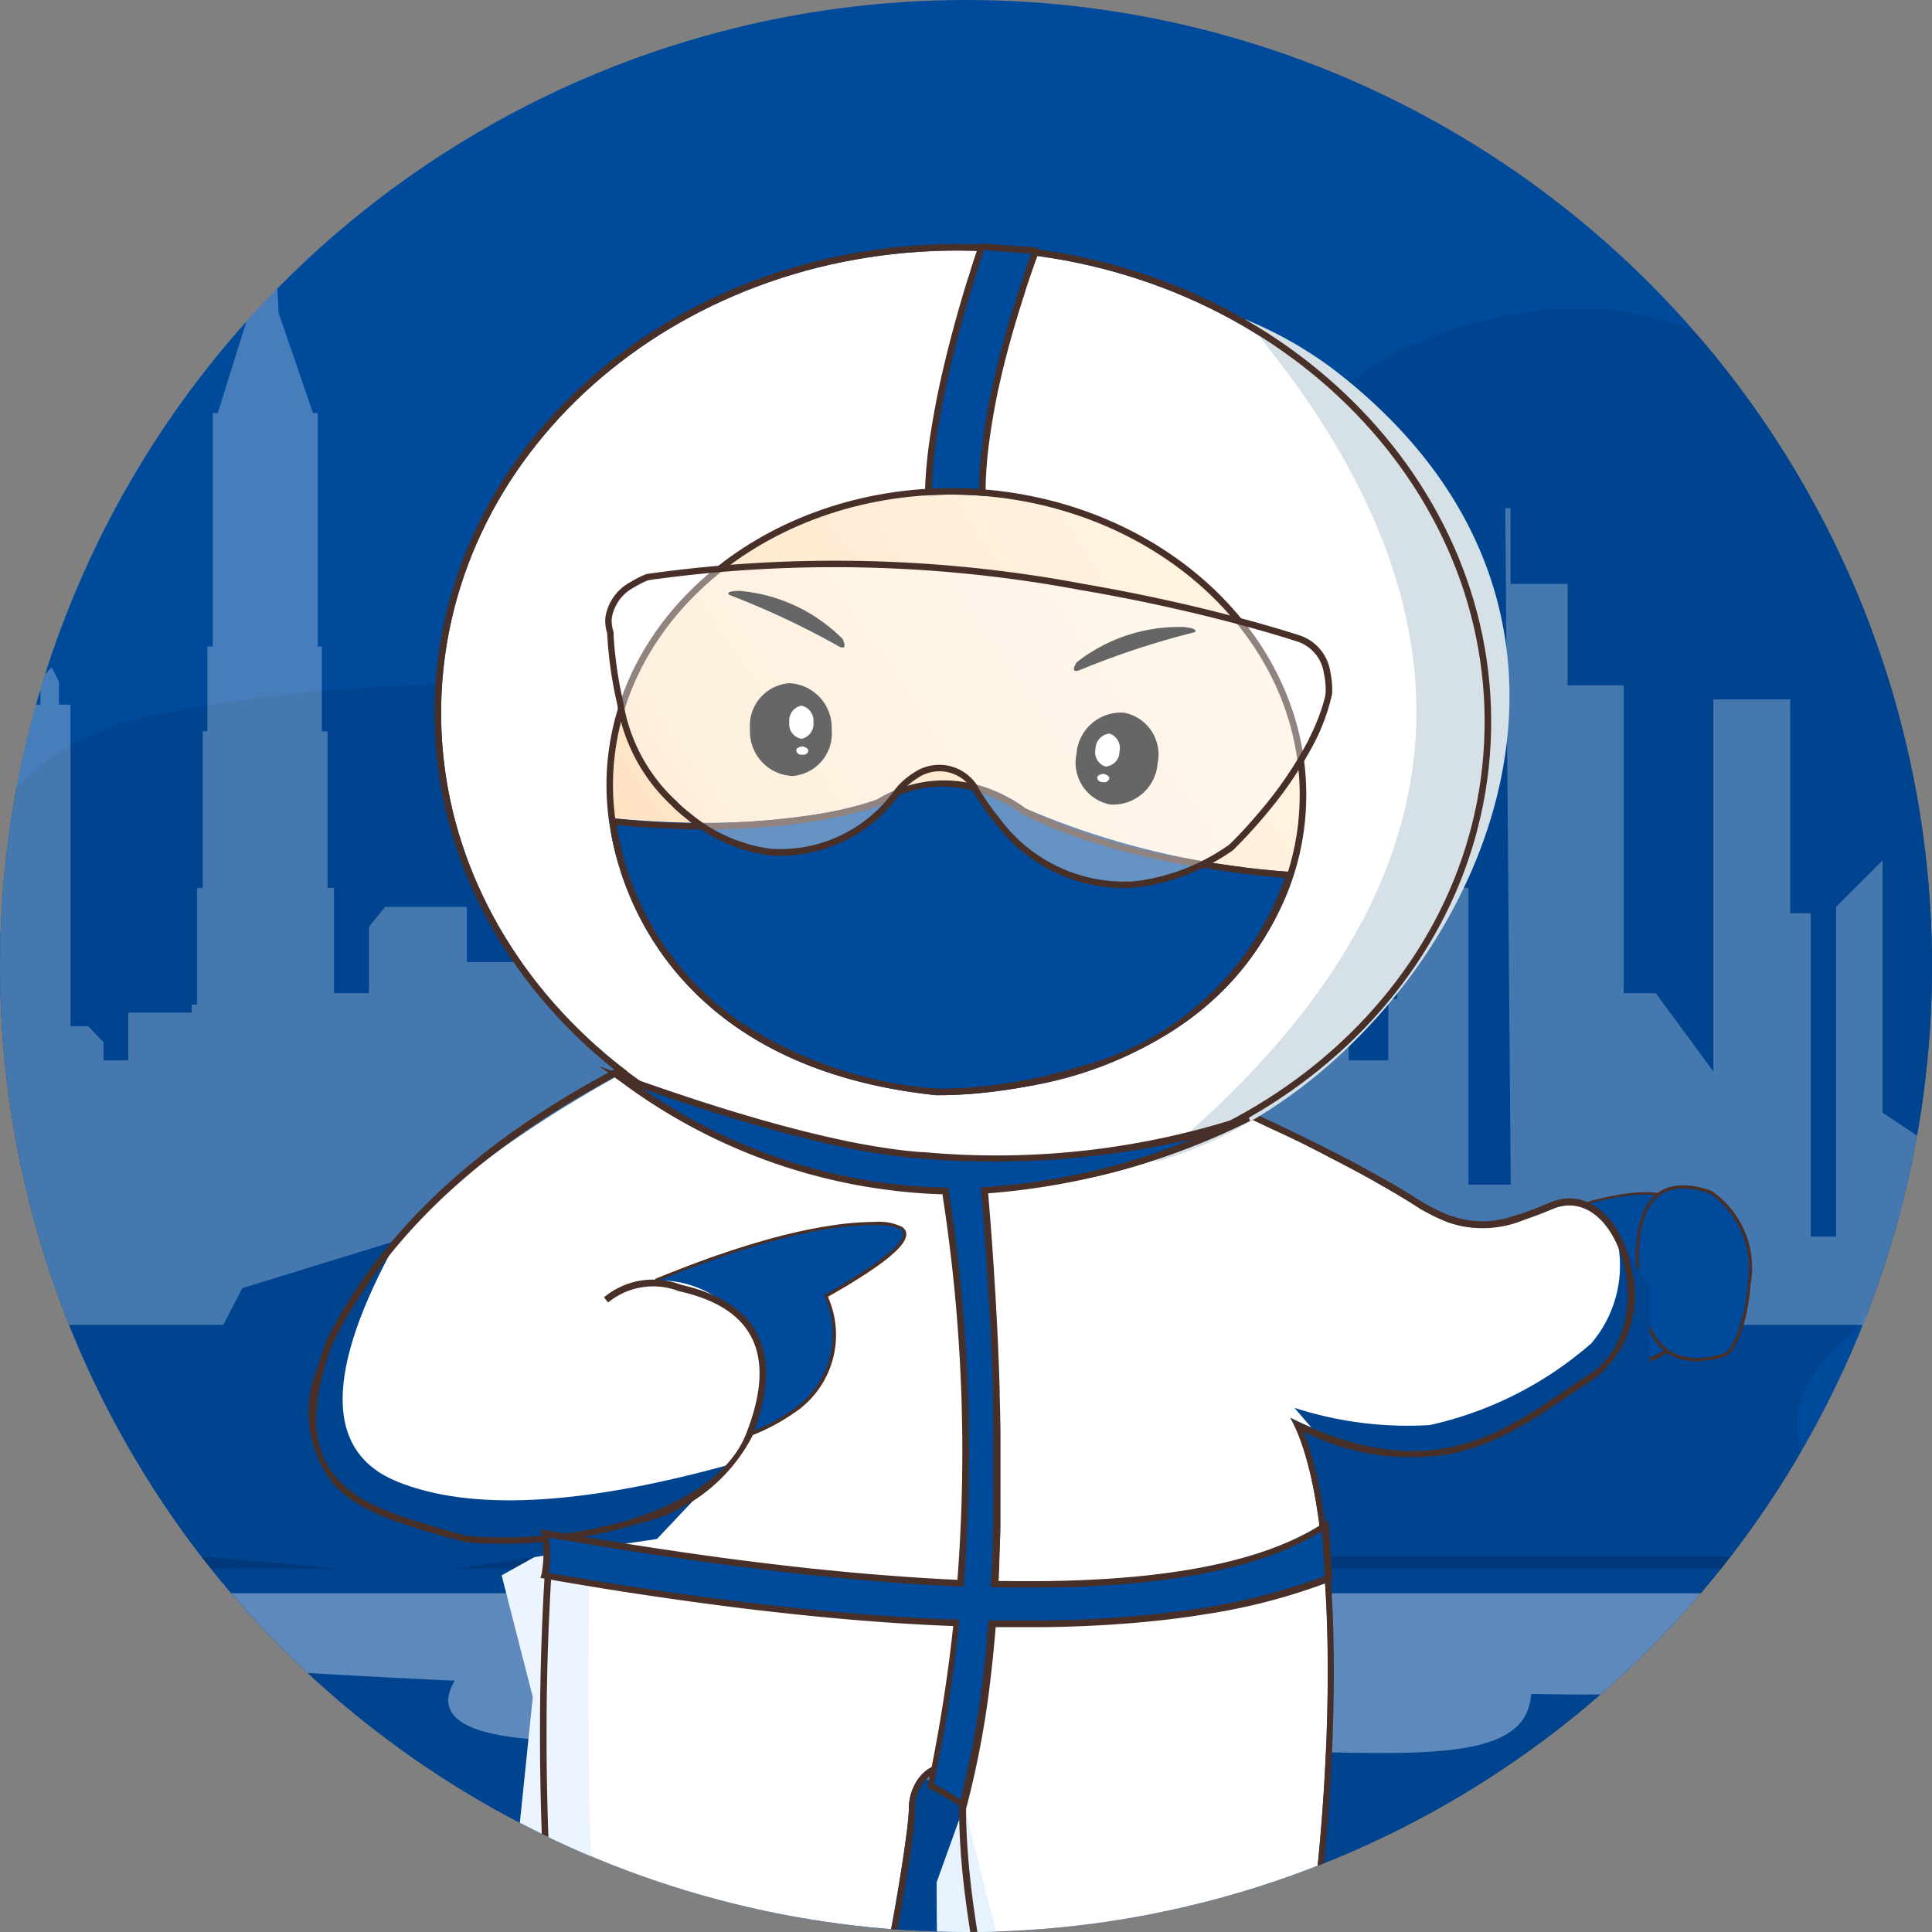 <svg xmlns="http://www.w3.org/2000/svg" xmlns:xlink="http://www.w3.org/1999/xlink" width="48" height="48" viewBox="0 0 48 48"><rect x="0" y="0" width="48" height="48" fill="#808080" stroke="none"/><defs><clipPath id="a"><circle cx="24" cy="24" r="24" fill="#fff" stroke="#707070" stroke-width="1"/></clipPath><linearGradient id="b" x1="0.401" y1="0.891" x2="1" y2="0.109" gradientUnits="objectBoundingBox"><stop offset="0" stop-color="#fff2df"/><stop offset="1" stop-color="#fee0bc"/></linearGradient></defs><g transform="translate(20665 14154)"><circle cx="24" cy="24" r="24" transform="translate(-20665 -14154)" fill="#004a9c"/><g transform="translate(-20665 -14154)" clip-path="url(#a)"><g transform="translate(-2.347 3.928)"><path d="M-9.171,131.967c-.43-1.881-3.228-14.134,4.684-15.818S8.1,116.426,11.576,113s4.344-2.867,7.2-2.64,6.165-2.249,7.277-2.993,11.153-5.529,13.72,8.786c.406,6.189.743,12.9-2.1,15.447s.052,4.827,2.1,5.081-.956,4.6-5.681,6.5c-3.142,1.43-23.463,5.53-35.632,1.315C-7.416,141.936-8.741,133.848-9.171,131.967Z" transform="translate(10.504 -102.269)" fill="#00438f"/><path d="M-18.96,875h51.6l.05,1.488a58.906,58.906,0,0,1-12.3,1.018c-.106,1.471-2.023,1.528-5.274,1.444-1.743.131-2.071.321-2.6.86s-2.929,1.817-6.712,0c-1.153-.5-1.954-.847-3.644.8a2.266,2.266,0,0,1-3.553-.358c-.357-.444-.247-1.346-3.2-1.634q-2.476-.233-1.763-1.441-15.35-.7-13.433-2.18Q-19.384,875-18.96,875Z" transform="translate(20 -839.349)" fill="#ebf4ff" opacity="0.4"/><path d="M0,13.682H1.656V4.025l1.87,1.249v6.264L4.68,10.385V2.195h.63v8.033h.511v5.313H7.729V6.294L9.158,8.242h.8v7.649h1.393v2.52h1.417v1.882H12.9L12.763,3.485h1.05v7.373H15.58V8.1h.226V6.572h.982v.759h.427V8.1h.261v.347h1.365v2.415h2.635V9.163h.475V8.442h2.074v6.37h.447v.6h2.314v-8.2h.55V3.657h.387V8.741l.486.735.57-.735h1.371V9.892h1.165V15.41L32.337,16.7l1.011-1.289V10.072h.516v8.989h2.154l.88-.931V9.014h1.8v1.371h2.031l.4-.493V8.242H42v2.615h.16v3.891H42.3v2.106h.1v5.8h.12l.854,2.486.213,3.848h.293l.23-3.848.777-2.486h.124v-5.8h.134V14.748h.115V10.858H45.4v-2.9h.135v-.2h1.575V6.572h.615v.45l.383.4h.437V15.41h.288v.572l.18.359.28-.3V15.41h.387v-.439h.249v-.159h1.493v.894h.213V0H0Z" transform="translate(52.644 28.989) rotate(180)" fill="#ebf4ff" opacity="0.3"/><rect width="51.636" height="2.622" transform="translate(1.009 33.029)" fill="#00438f"/><rect width="51.636" height="0.303" transform="translate(1.009 34.743)" fill="#00397a"/></g><g transform="translate(4.346 2.001)"><g transform="translate(0 23.603)"><path d="M363.779,160.05q3.109-1.023,3.135.5c.586,1.482.9,3.375-3.135,3.52Q360.4,164.07,363.779,160.05Z" transform="translate(-329.246 -155.598)" fill="#004a9c" fill-rule="evenodd"/><path d="M363.3,159.561l-.085.1-.076.091-.074.09-.072.089-.07.088-.034.044-.067.087-.066.085-.064.084-.062.083-.06.082-.058.081-.057.08-.028.04-.054.079-.052.078-.05.076-.025.038-.048.075-.046.074-.044.073-.042.072-.02.036-.04.07-.019.035-.037.069-.035.068-.033.066q-.081.165-.139.317l-.022.06-.021.059-.019.058a1.769,1.769,0,0,0-.09.523c0,.7.585,1.046,1.732,1.046l.112,0,.055,0,.109-.006.054,0,.106-.007.1-.008.051,0,.1-.009.05-.005.1-.011.048-.006.1-.012.093-.013.091-.014.045-.007.089-.015a2.628,2.628,0,0,0,2.037-1.153l.015-.029a2.673,2.673,0,0,0-.143-2.174l-.033-.086v.008c-.017-1-.988-1.208-2.881-.635l-.121.037-.123.039Zm3.118.536,0,.014a2.658,2.658,0,0,1,.168,2.228,2.762,2.762,0,0,1-2.254,1.154l-.093.012-.047.006-.1.011-.048.005-.1.01-.1.009-.051,0-.1.008-.105.007-.107.006-.054,0-.11,0q-.174,0-.329-.011l-.068-.005-.066-.006-.064-.007c-.752-.093-1.122-.405-1.122-.935v-.023a1.772,1.772,0,0,1,.1-.513l.02-.057q.046-.13.11-.271l.029-.063q.03-.064.064-.129l.035-.066q.036-.067.075-.136l.04-.07.042-.071.022-.036.044-.072.046-.073.024-.037.049-.075.025-.038.052-.076.053-.078.055-.079.057-.08.029-.04.06-.081.061-.082.063-.083.065-.085.067-.086.068-.087.07-.088.072-.089.074-.09.106-.128.111-.036.178-.055.116-.034.169-.048.109-.029C365.611,159.011,366.4,159.24,366.413,160.1Z" transform="translate(-328.787 -155.145)" fill="#483029"/><path d="M.024,1.561Q.246-.52,1.939.173c1.546.931.571,4.082,0,4.082Q-.217,4.7.024,1.561Z" transform="translate(36.197 3.971) rotate(-4)" fill="#004a9c" fill-rule="evenodd"/><path d="M.02,1.66c-.143,2.053.5,2.959,1.924,2.684l.04-.008h0c.123,0,.256-.12.381-.319l.024-.039.024-.041.023-.043.012-.022.023-.046L2.477,3.8,2.5,3.753l.022-.05.011-.026.021-.052.021-.054.02-.055q.02-.056.039-.114l.019-.059.018-.06.017-.061L2.7,3.162,2.72,3.1l.015-.063.014-.064.014-.065q.01-.049.019-.1l.011-.066q.011-.066.02-.134A2.319,2.319,0,0,0,2,.179l-.006,0C.84-.3.175.184.024,1.6ZM1.931.239l.03.012,0,0A2.245,2.245,0,0,1,2.733,2.6l0,.033-.01.066c0,.022-.007.044-.011.066L2.7,2.829l-.006.033-.013.065-.014.064-.007.032-.015.063-.016.062-.017.061-.017.06L2.58,3.3l-.018.058-.019.057-.019.056-.01.028-.02.054-.01.026-.021.052-.021.05-.021.049-.011.024L2.388,3.8l-.022.044-.022.043-.022.041-.034.057-.023.035c-.1.149-.2.237-.285.237H1.971C.566,4.547-.053,3.675.105,1.6.249.257.85-.191,1.931.239Z" transform="translate(36.154 3.933) rotate(-4)" fill="#483029"/><g transform="translate(7.473 0.163)"><path d="M17.448,2.013A35.227,35.227,0,0,1,21.72,4.266c.984.546,1.589.712,3.269,0s2.738,2.944.925,4.1-3.64,2.987-7.434,1.089c1.667,2.958,1.011,14.48-1.309,20.682-1.558,1.3-3.62,1.345-4.158,0-.573-.575-2.591-6.958-2.591-10.982-.2-1.8-1.42-.983-1.42,0S7.557,28.305,6.392,30.135,2.38,32,1.434,30.135-1.836,11.765,2.743.554Q7.524-1.056,17.448,2.013Z" transform="translate(1.76 0)" fill="#fff"/><path d="M228.144,63.586a9.158,9.158,0,0,0,3.359.429,9.065,9.065,0,0,0,4.014-2.029,2.973,2.973,0,0,0,.59-2.787l.859,1.412v2.446l-3.157,2.363-3.384.4-1.432-1.246Z" transform="translate(-207.803 -54.376)" fill="#00438f" fill-rule="evenodd"/><path d="M-18.758,149.111q-.273,12.082.979,16.467.676,2.908,3.827,2.225l-1.163,1.3-4.29-.009-2.2-3.515.642-4.7.774-7.517-.774-3.023Z" transform="translate(21.607 -136.967)" fill="#ebf4ff" fill-rule="evenodd"/><path d="M119.68,234.282q2.217,9.038,3.05,10.4t3.741.658l-1.322,2.491-3.512-.5-1.127-4.034q-1.036-3.343-1.278-3.343t-.242-3.754Z" transform="translate(-107.539 -215.201)" fill="#e7f2ff" fill-rule="evenodd"/></g><g transform="translate(9.069)"><path d="M.848-1.437a.163.163,0,0,0-.1.093C-1.3,3.674-2.141,10.121-1.989,17.018c.021.962.064,1.926.124,2.863l.02.3q.01.147.021.293l.022.291q.022.29.046.575l.025.284.026.281c.048.512.1,1.009.155,1.486l.031.258.031.254.032.249q.057.432.116.834l.034.227q.061.392.124.749l.036.2a9.671,9.671,0,0,0,.592,2.216c1,1.968,4,1.956,5.241.014a3.889,3.889,0,0,0,.247-.465l.034-.075L5,27.768l.017-.04.034-.082.034-.085.034-.088.035-.09.017-.046.035-.095.017-.048.035-.1.035-.1.035-.1.018-.053.035-.108.035-.11.036-.113.018-.057.036-.117.036-.119.054-.183.036-.125.036-.127.036-.13.054-.2.036-.135.054-.207.036-.141.055-.215.055-.22.036-.149.055-.228.055-.232.055-.237.055-.241L6.3,23.2l.055-.249.073-.338.018-.086q.043-.2.084-.4l.041-.2.027-.135q.032-.158.063-.315l.057-.291.061-.319.059-.314.047-.258.072-.4.059-.339.047-.279L7.112,19l.04-.254.031-.2.028-.19.025-.178.018-.134.016-.126.011-.088.012-.11.008-.076.007-.071.006-.065,0-.059,0-.036v-.093a.954.954,0,0,1,.521-.887l.012,0c.228-.061.432.142.53.684l.01.061q.01.062.018.129l0,.025v-.009a17.877,17.877,0,0,0,.154,2.195l.022.171.023.173.025.174q.013.088.026.176l.028.177.014.089.03.179.031.181.032.182.033.183.035.184.036.185q.018.093.037.186l.038.187.04.188.02.094.041.189.042.19.043.191.022.1.045.192.046.192.047.193.048.193.049.193.025.1.051.194.05.186.033.121.05.18.067.237.05.175.05.173.034.114.051.168.051.165.051.162.05.159.05.156.05.152.05.149.033.1.033.1.049.139.048.135.032.088.032.086.031.084.046.121.046.116.045.111.029.071.029.069.029.067.028.064.028.061.027.059.027.056.026.054.013.026.025.05.025.047.024.044.012.021.023.039.034.054.022.032q.021.03.041.054l.006.007-.012-.028c.582,1.455,2.762,1.438,4.413.065a.163.163,0,0,0,.048-.068l.069-.187c2.138-5.9,2.856-16.478,1.469-20.113l-.038-.1.009,0a5.939,5.939,0,0,0,3.584.553,5.181,5.181,0,0,0,1.408-.481l.089-.046c.12-.062.242-.13.368-.2l.1-.056.1-.059.1-.061.1-.064.1-.066.106-.069.108-.071.11-.074.523-.354.113-.075.07-.046.1-.065.064-.041.031-.02a2.63,2.63,0,0,0,.918-2.926L25.067,3.7l-.019-.068c-.315-1.09-1.1-1.723-1.966-1.357l-.092.039-.09.037-.044.018-.087.035-.085.033-.083.031-.041.015-.08.029-.039.014-.077.026-.038.012-.074.023-.073.022-.071.02a2.264,2.264,0,0,1-1.442-.014L20.61,2.6c-.078-.029-.157-.061-.238-.1l-.061-.029-.062-.03-.031-.016-.064-.032-.065-.034-.066-.035-.062-.034-.068-.045L19.817,2.2l-.078-.05-.08-.05-.083-.051-.085-.052L19.4,1.941l-.089-.053-.138-.081-.095-.055-.1-.055-.1-.056-.153-.085-.158-.087-.108-.059L18.3,1.322l-.172-.091-.177-.092-.182-.094-.25-.127-.194-.1L17.193.756l-.2-.1L16.854.59l-.14-.068L16.428.384l-.146-.07L16.057.208,15.828.1,15.673.028,15.652.02Q5.684-3.062.848-1.437ZM15.6.176l.155.072.3.142.148.07.218.1.213.1.208.1.136.067L17.119.9l.131.065.193.1.188.1.183.094.178.092.173.091.168.089.109.059.107.058.1.057.1.057.149.084.144.082.093.054.091.053.089.053.086.052.084.051.122.076.079.05.076.049.037.024.073.048.088.048.057.031.057.03.056.029.055.028.055.027.054.026.027.012.054.024.027.012.053.022.027.011.053.021.053.019a2.657,2.657,0,0,0,1.864-.077l.084-.029.087-.031.089-.032.091-.034.093-.036.1-.039.148-.062c1.681-.712,2.738,2.944.925,4.1l-.109.07-.109.071-.109.073-.109.074-.387.262-.112.075-.113.075-.114.075c-1.5.983-3.275,1.813-6.272.314C18.3,10.574,17.647,22.1,15.328,28.3c-1.558,1.3-3.62,1.345-4.158,0-.573-.575-2.591-6.958-2.591-10.982-.194-1.778-1.4-1-1.419-.029v.029a6.784,6.784,0,0,1-.069.718l-.022.164-.012.087-.026.182c-.014.094-.029.192-.045.294l-.033.209-.018.108L6.9,19.3l-.039.233-.042.241-.044.248-.023.127L6.7,20.41l-.049.264-.025.134-.052.272-.027.138L6.5,21.5l-.028.14-.057.283q-.058.284-.119.572l-.062.288A22.789,22.789,0,0,1,4.549,28.3c-1.165,1.83-4.013,1.861-4.958,0S-3.68,9.929.9-1.282Q5.681-2.893,15.6.176Z" transform="translate(2.007 1.999)" fill="#483029"/></g><path d="M105.89,170.289a15.494,15.494,0,0,1,5.4-1.4q1.972,0-1.2,1.8a2.3,2.3,0,0,1-.658,2.756,5.114,5.114,0,0,1-3.547,1Z" transform="translate(-93.915 -164.097)" fill="#004a9c" fill-rule="evenodd"/><path d="M110.832,168.391a7.441,7.441,0,0,0-1.135.1l-.108.017-.11.019-.111.02q-.168.031-.342.069l-.117.026-.119.027-.12.029-.122.03-.123.032-.062.016-.125.034-.127.036-.128.037-.13.038-.065.02-.132.04-.067.021-.134.043-.136.044-.137.046-.139.047-.14.048-.071.025-.143.051-.144.052-.146.053-.073.027-.148.056-.149.057-.075.029-.152.059-.153.061-.077.031-.181.073v4.226h.04A5.153,5.153,0,0,0,109,173.021l.029-.025a2.323,2.323,0,0,0,.668-2.7l-.016-.046.067-.038.141-.081.091-.053.088-.052.086-.051.083-.051.12-.074.115-.072.074-.047.071-.046.069-.046.066-.045.032-.022.063-.043.03-.021.059-.042.057-.041.054-.04.052-.04.049-.039.024-.019.046-.038.043-.037.041-.036.038-.035.036-.034.049-.05.03-.032a1.051,1.051,0,0,0,.095-.12c.111-.167.1-.305-.034-.394A1.359,1.359,0,0,0,110.832,168.391Zm0,.081q.12,0,.221.007l.056,0a.841.841,0,0,1,.366.095c.093.061.1.148.01.281a1.123,1.123,0,0,1-.136.162l-.033.032-.035.033-.038.034-.02.017-.041.035-.044.036-.046.037-.048.038-.051.039-.053.04-.028.02-.057.041-.029.021-.061.042-.063.043-.1.066-.069.045-.072.046-.074.047-.076.048-.079.049-.081.05-.126.076-.132.078-.091.053-.141.081-.078.044.011.032a2.264,2.264,0,0,1-.646,2.711l-.036.03a5.068,5.068,0,0,1-3.419.961h-.025v-4.091l.13-.052.153-.061.152-.06.15-.058.149-.057.147-.055.073-.027.145-.053.072-.026.143-.051.141-.05.14-.048.138-.047.069-.023.136-.045.067-.022.134-.042.132-.041.131-.04.129-.038.128-.037.126-.035.125-.034.123-.032.061-.016.121-.03.06-.015.119-.028.117-.027q.233-.052.453-.092l.11-.019.108-.018q.268-.043.518-.068l.1-.009Q110.565,168.473,110.832,168.472Z" transform="translate(-93.455 -163.637)" fill="#483029"/><g transform="translate(0 0.163)"><path d="M9.388,0Q2.237,3.6.789,7.016c-2.744,4.622,2.441,5.45,3.763,5.45,3.038-.087,5.265-.95,6.226-2.452a2.573,2.573,0,0,0-2.23-3.968q-1.3.341-1.355.525" transform="translate(3.427)" fill="#fff"/><path d="M-36.561,62.03q-2.707,4.888,0,5.99t8.181-.4l-1.726,1.827-6.1.9-5.879-.532.6-4.525,1.079-2.076Z" transform="translate(42.081 -56.978)" fill="#00438f" fill-rule="evenodd"/></g><path d="M8.217,117.886l.072.146q-5.6,2.781-7.693,6.937l-.04.08-.016.045c-.559,1.551-.484,2.579.137,3.275l.02.022.035.038.036.037.055.054.038.035.038.034.039.034.04.033.02.016.042.032.043.031.022.016.044.031.045.03.023.015.047.029.049.029.05.029.051.028.053.028.054.028.056.028.057.027.059.027.061.027.031.013.063.027.065.027.067.027.069.027.071.027.073.027.075.027.077.027.079.027.123.041.129.041.134.042.139.042.145.043.2.059.6.168.085.007c3.038.225,6.1-.759,6.835-2.478l.022-.053q1.144-2.893-1.591-3.536l-.056-.013-.008,0a1.761,1.761,0,0,0-1.746.258L7.409,124l-.1-.127a1.916,1.916,0,0,1,1.89-.32l.034.011.054.013c1.9.451,2.49,1.711,1.727,3.693l-.024.061A4.223,4.223,0,0,1,8.152,129.5a11.482,11.482,0,0,1-4.2.465l-.081-.006-.016,0-.553-.155-.156-.045-.1-.029-.1-.029-.143-.043-.092-.028-.134-.042-.086-.028-.125-.041-.08-.027-.078-.027-.076-.027-.074-.027-.036-.014-.071-.027-.069-.027-.067-.027-.066-.027-.064-.027-.031-.014-.061-.028-.06-.028-.029-.014-.057-.028-.028-.014-.055-.029-.053-.029-.1-.059-.049-.03-.048-.031-.047-.031-.046-.032-.045-.032-.022-.016-.043-.033-.042-.034-.021-.017-.041-.035-.04-.035-.039-.036-.039-.037L.67,128.6l-.038-.038-.019-.019L.577,128.5A2.861,2.861,0,0,1,.2,125.6l.026-.091.028-.093.03-.094q.023-.071.048-.143l.034-.1.017-.049.018-.049,0-.008q2.089-4.221,7.7-7.038Z" transform="translate(3.351 -117.246)" fill="#483029"/><g transform="translate(28.704 35.258) rotate(180)"><g transform="translate(0.2 0.2)"><path d="M2.1,3.956c1.511.662,3.043.388,3.432-.616C5.918,2.359,5.011,1.012,3.5.351,2.011-.288.478-.037.09.967S.608,3.294,2.1,3.956Z" transform="matrix(0.966, -0.259, 0.259, 0.966, 0, 1.454)" fill="#004a9c"/><path d="M4.571,3.548q.071-.686-1-1.932A4.28,4.28,0,0,0,0,.8,5.879,5.879,0,0,1,2.714,0c.869-.046,2.88.453,2.927,1.353s.333,1.579-.057,2.139Q5.195,4.054,4.571,3.548Z" transform="translate(1.202 0.398)" fill="#00438f" fill-rule="evenodd"/></g><g transform="translate(0 0)"><path d="M2.2,4.268C.626,3.571-.323,2.167.1,1.071S2.149-.313,3.728.364,6.253,2.453,5.856,3.53l-.012.031C5.415,4.67,3.781,4.963,2.2,4.268Zm3.5-.765c.389-.981-.518-2.327-2.029-2.989C2.174-.125.642.126.253,1.13S.771,3.457,2.26,4.119C3.771,4.781,5.3,4.507,5.692,3.5Z" transform="matrix(0.966, -0.259, 0.259, 0.966, 0, 1.539)" fill="#483029"/></g></g><g transform="translate(9.462 29.235)"><g transform="translate(0.2 0.199)"><path d="M2.1.361C3.608-.3,5.141-.027,5.529.977,5.918,1.958,5.011,3.3,3.5,3.966,2.011,4.6.478,4.354.09,3.35S.608,1.022,2.1.361Z" transform="matrix(0.966, 0.259, -0.259, 0.966, 1.117, 0)" fill="#004a9c"/><path d="M19.327,17.894q.071.686-1,1.932a4.28,4.28,0,0,1-3.569.816,5.879,5.879,0,0,0,2.714.8c.869.046,2.88-.453,2.927-1.353s.333-1.579-.057-2.139Q19.951,17.388,19.327,17.894Z" transform="translate(-13.554 -16.216)" fill="#00438f" fill-rule="evenodd"/></g><g transform="translate(0 0)"><path d="M2.2.374c-1.569.7-2.518,2.1-2.094,3.2s2.048,1.384,3.626.707S6.253,2.19,5.856,1.112l-.012-.031C5.415-.027,3.781-.32,2.2.374Zm3.5.765c.389.981-.518,2.327-2.029,2.989-1.489.639-3.022.388-3.41-.616S.771,1.185,2.26.523C3.771-.138,5.3.136,5.692,1.14Z" transform="matrix(0.966, 0.259, -0.259, 0.966, 1.202, 0)" fill="#483029"/></g></g></g><g transform="matrix(-0.934, -0.358, 0.358, -0.934, 27.622, 31.647)"><g transform="translate(0 0)"><g transform="translate(0 0.163)"><path d="M16.439,22.749c6.8-2.237,10.7-8.965,8.712-15.061C23.159,1.608,16.034-1.5,9.233.717,2.431,2.954-1.472,9.7.52,15.778S9.637,24.987,16.439,22.749Z" transform="translate(0.339 0)" fill="#fff"/><path d="M10.173,20.357Q-2.748,13.269,4.782,0c-5.711,4.146-8,16.746,2.886,19.981A9.8,9.8,0,0,0,10.173,20.357Z" transform="translate(0 3.115)" fill="#d6e1e7" fill-rule="evenodd"/></g><g transform="translate(0.176 0)"><path d="M.529,15.992C-1.492,9.823,2.461,2.989,9.345.725c6.887-2.249,14.1.909,16.124,7.075,2.02,6.181-1.929,13-8.816,15.267S2.551,22.164.529,15.992ZM16.6,22.912c6.8-2.237,10.7-8.965,8.712-15.061C23.322,1.771,16.2-1.342,9.4.879,2.594,3.117-1.309,9.861.683,15.941S9.8,25.149,16.6,22.912Z" transform="translate(0)" fill="#483029"/></g><path d="M4.26.47C1.637,4.086,1.279,6.064,1.279,6.064.518,5.821,0,5.626,0,5.626A24.7,24.7,0,0,1,3,0Z" transform="matrix(-0.799, 0.602, -0.602, -0.799, 19.315, 21.174)" fill="#004a9c"/><path d="M3.012.034l-.067.1-.071.1L2.813.323,2.75.417l-.066.1-.1.154L2.511.776c-.375.574-.751,1.184-1.1,1.8C1.113,3.1.848,3.614.621,4.1A11.335,11.335,0,0,0,0,5.685a.081.081,0,0,0,.041.1l.012.005.17.062L.373,5.9l.1.035.162.056L.8,6.048l.086.029.175.058.18.059.092.029a.081.081,0,0,0,.1-.063l0-.022L1.453,6.1l.007-.03.013-.052.007-.028L1.5,5.934l.018-.063.02-.067a9.925,9.925,0,0,1,.406-1.067q.04-.09.081-.181l.057-.123.059-.124L2.2,4.184l.031-.063.064-.128Q2.44,3.7,2.607,3.4l.075-.135q.4-.713.919-1.5l.1-.151.051-.076.1-.153q.183-.269.381-.546L4.35.679,4.408.6A.081.081,0,0,0,4.37.475L3.107.005A.081.081,0,0,0,3.012.034Zm.1.145,1.1.411L4.16.664,4.1.744,3.991.9q-.111.158-.218.313l-.105.155-.1.153-.1.152-.1.151q-.195.3-.372.589l-.087.144q-.086.143-.168.283l-.081.14q-.28.486-.508.939l-.064.129q-.048.1-.093.19l-.059.125q-.073.155-.139.307c-.158.357-.279.674-.37.95l-.029.09-.014.044-.011.035-.02.067-.018.063-.016.059L1.3,6.041l-.1-.031L1.115,5.98.941,5.923.772,5.865.607,5.809l-.22-.077L.236,5.678l-.054-.02L.2,5.607A11.6,11.6,0,0,1,.769,4.168c.225-.481.489-.987.784-1.509.348-.616.722-1.223,1.1-1.794l.1-.159.1-.15.064-.1L3.009.325Z" transform="matrix(-0.799, 0.602, -0.602, -0.799, 19.43, 21.19)" fill="#483029"/></g><g transform="translate(4.085 2.452)"><path d="M10.712,14.418c4.482-1.473,7.08-5.78,5.83-9.618C15.275.963,10.615-.98,6.133.493,1.667,1.95-.947,6.257.319,10.095,1.586,13.948,6.23,15.875,10.712,14.418Z" transform="translate(0.163 0.253)" fill-rule="evenodd" fill="url(#b)"/><path d="M.328,10.308C-.968,6.382,1.7,1.985,6.245.5s9.315.477,10.614,4.411c1.269,3.894-1.324,8.238-5.8,9.778l-.136.046C6.361,16.219,1.624,14.25.328,10.308ZM10.875,14.58c4.482-1.473,7.08-5.78,5.83-9.618C15.438,1.125,10.778-.818,6.3.656,1.83,2.113-.784,6.42.483,10.257,1.749,14.111,6.393,16.037,10.875,14.58Z" transform="translate(0 0.09)" fill="#483029"/><g transform="translate(4.128 8.702)"><path d="M.288,1.988A4.106,4.106,0,0,0,2.48.207c.065-.372-.162-.13-.162-.13A20.755,20.755,0,0,1,.012,1.956C-.069,2.086.288,1.988.288,1.988Z" transform="translate(0.332 2.818)"/><path d="M1.269,2.28A1.108,1.108,0,0,0,2,.9,1.057,1.057,0,0,0,.766.03,1.108,1.108,0,0,0,.035,1.406,1.057,1.057,0,0,0,1.269,2.28Z" transform="translate(0 0)"/><path d="M.41.8A.381.381,0,0,0,.6.328.376.376,0,0,0,.215,0,.366.366,0,0,0,.02.474.376.376,0,0,0,.41.8Z" transform="translate(1.005 0.867)" fill="#fff"/><path d="M.182.207c.065-.032.13-.1.1-.146C.263.013.2-.019.117.013A.126.126,0,0,0,0,.159C.019.207.1.224.182.207Z" transform="translate(1.022 0.47)" fill="#fff"/></g><g transform="matrix(-0.819, 0.574, -0.574, -0.819, 15.918, 10.064)"><path d="M.288.035A4.106,4.106,0,0,1,2.48,1.816c.065.372-.162.13-.162.13A20.755,20.755,0,0,0,.012.067C-.069-.062.288.035.288.035Z" transform="translate(0.332 0)"/><path d="M1.269.03A1.108,1.108,0,0,1,2,1.406,1.057,1.057,0,0,1,.766,2.28,1.108,1.108,0,0,1,.035.9,1.057,1.057,0,0,1,1.269.03Z" transform="translate(0 2.531)"/><path d="M.41,0A.381.381,0,0,1,.6.474.376.376,0,0,1,.215.8.366.366,0,0,1,.02.328.376.376,0,0,1,.41,0Z" transform="translate(1.005 3.172)" fill="#fff"/><path d="M.182.006c.065.032.13.1.1.146C.263.2.2.233.117.2A.126.126,0,0,1,0,.055C.019.006.1-.01.182.006Z" transform="translate(1.022 4.158)" fill="#fff"/></g><path d="M.018,8.793a20.082,20.082,0,0,1,6.788-.907,3.309,3.309,0,0,0,3.507-1.1S12.034,5.15,16.37,3.968c0,0-2.485-5.537-10.035-3.53,0,0-6.723,2.332-6.317,8.355Z" transform="translate(0.026)" fill="#004a9c"/><path d="M.018,8.793l.111-.034L.295,8.71.4,8.679l.169-.047.144-.039.1-.028.11-.029.116-.03.122-.031L1.3,8.445l.132-.032.137-.032.07-.016.144-.033L1.927,8.3,2,8.283l.154-.032.158-.032.161-.032.165-.031a14.936,14.936,0,0,1,4.164-.269l.031.009.044.012.029.007.051.012L7,7.934l.043.009.047.009.05.009.054.009.057.008.03,0,.062.008a3.147,3.147,0,0,0,2.93-1.151l.041-.053.033-.03.03-.026.04-.034.05-.041.039-.031.043-.034.048-.037.026-.02.055-.041.06-.044.032-.023.067-.048.072-.05.076-.052.081-.054.086-.057.139-.088.1-.061A19.185,19.185,0,0,1,16.37,3.968l-.012-.026-.015-.031-.01-.02-.025-.048-.015-.028-.035-.064c-.557-1-3.279-5.08-9.924-3.313L6.286.456,6.24.473,6.181.5,6.147.51,6.068.542,5.977.579C4.592,1.164-.331,3.613.018,8.793Zm.151-.216V8.546a7.327,7.327,0,0,1,3.1-6.177A12.164,12.164,0,0,1,5.417,1.016C5.652.9,5.871.8,6.07.717L6.155.682,6.215.658,6.27.636,6.334.612,6.382.594l.076-.02a10.251,10.251,0,0,1,5.1-.162l.062.016a7.287,7.287,0,0,1,4.252,3.01c.095.143.175.276.242.4l.016.029-.05.014q-1.144.323-2.133.71l-.1.041a15.839,15.839,0,0,0-2.778,1.393c-.241.156-.447.3-.617.435L10.4,6.5l-.057.046-.049.041-.052.045-.029.026-.008.007a.163.163,0,0,0-.018.021A2.8,2.8,0,0,1,9,7.62a3.347,3.347,0,0,1-1.892.17c-.06-.011-.115-.023-.164-.034l-.054-.014-.034-.009,0,0a.164.164,0,0,0-.031-.006,10.931,10.931,0,0,0-1.818-.033,20.471,20.471,0,0,0-3.174.462c-.45.1-.874.2-1.261.31L.441,8.5l-.135.038Z" transform="translate(0.026 0)" fill="#483029"/><path d="M1.33,10.341s8.752-.826,15.41-5.181c0,0,.942-.891.276-1.635,0,0-1.332-2.769-3.15-3.222A3.563,3.563,0,0,0,8.881,2.877,1.165,1.165,0,0,1,7.209,3.7S3.474.675.762,4.917A9.429,9.429,0,0,0,.08,9.353s.357,1.085,1.25.988Z" transform="translate(1.208 3.859) rotate(3)" fill="rgba(255,255,255,0.4)"/><path d="M1.541,10.493l-.12.013a1.129,1.129,0,0,1-1.06-.523,2.077,2.077,0,0,1-.21-.356c-.016-.034-.03-.066-.042-.1L.1,9.5l-.01-.028,0-.006,0-.01A5.032,5.032,0,0,1,.009,8.225,9.718,9.718,0,0,1,.384,6.11c.084-.3.174-.573.264-.824l.039-.107L.7,5.146l.024-.063L.754,5l.014-.036.007-.013A5.261,5.261,0,0,1,2.648,3.1a4,4,0,0,1,3.83.091,5.7,5.7,0,0,1,.63.365l.063.043.057.04.052.038.042.032.011.009-.009,0A.96.96,0,0,0,8.665,3.4a1.675,1.675,0,0,0,.169-.319c.015-.038.028-.073.038-.1l.008-.027,0-.011A3.662,3.662,0,0,1,11.257.155a4.116,4.116,0,0,1,2.24,0c.114.029.219.061.312.092l.061.021.04.014.06.023,0,0-.006,0a4.419,4.419,0,0,1,2.268,1.766A10,10,0,0,1,16.9,3.078l.051.089.025.044.047.085.044.081.043.081.043.085.009.019-.008-.009a1.02,1.02,0,0,1,.209.348,1.2,1.2,0,0,1-.221,1.075,2.246,2.246,0,0,1-.183.236l-.016.018-.03.033-.021.021-.018.018-.011.009A33.34,33.34,0,0,1,6.822,9.5c-1.27.321-2.49.571-3.625.759l-.131.021-.166.027-.162.025-.158.024-.154.022-.149.021-.145.02-.14.019-.16.02-.128.016Zm-.165-.147.07-.007.125-.014.157-.018.13-.016.114-.015.14-.018.144-.02.149-.021.076-.011.234-.035.161-.025.082-.013.083-.013c1.167-.189,2.428-.445,3.742-.777l.125-.032a33.194,33.194,0,0,0,9.774-4.073l.09-.059.015-.015.026-.028.029-.032a2.082,2.082,0,0,0,.17-.219,1.052,1.052,0,0,0,.2-.931.859.859,0,0,0-.176-.292.08.08,0,0,1-.013-.019L17,3.586l-.038-.073-.032-.06-.043-.08-.046-.083L16.789,3.2l-.026-.044a9.838,9.838,0,0,0-.657-.989A4.277,4.277,0,0,0,13.928.465l-.012,0-.03-.012L13.853.436,13.815.423l-.02-.007c-.1-.035-.213-.069-.339-.1a3.959,3.959,0,0,0-2.151,0A3.479,3.479,0,0,0,9.055,2.933l-.022.075-.006.019c-.011.035-.025.074-.042.116a1.83,1.83,0,0,1-.186.35,1.12,1.12,0,0,1-1.544.367l-.017-.011-.025-.02-.031-.023-.05-.036-.055-.039-.06-.041a5.54,5.54,0,0,0-.612-.355,3.841,3.841,0,0,0-3.68-.094l-.042.023A5.1,5.1,0,0,0,.947,4.99l-.031.048-.029.074L.852,5.2.827,5.27.8,5.341c-.089.247-.177.52-.26.813a9.56,9.56,0,0,0-.37,2.079l0,.072A4.875,4.875,0,0,0,.23,9.361l.01.055.013.034c.013.032.028.069.046.108a1.916,1.916,0,0,0,.193.328A.977.977,0,0,0,1.375,10.346Z" transform="translate(1.131 3.772) rotate(3)" fill="#483029"/></g></g><path d="M73.5,302a30.728,30.728,0,0,0,7.54,1.947,20.052,20.052,0,0,0,8.084-.93,17.431,17.431,0,0,1-6.563,1.794,72.128,72.128,0,0,1,.256,9.789q5.81.133,8.208-1.452.059.684.081,1.314a22.248,22.248,0,0,1-8.355,1.124,24.99,24.99,0,0,1-.72,4.5,7.761,7.761,0,0,0-.8-.475,39.951,39.951,0,0,0,.64-4.048,76.957,76.957,0,0,1-10.238-1.181,2.623,2.623,0,0,0,0-1.042,81.784,81.784,0,0,0,10.331,1.233,41.692,41.692,0,0,0-.377-9.743A14.032,14.032,0,0,1,73.5,302Z" transform="translate(-62.441 -277.239)" fill="#004a9c"/><path d="M71.812,298.653l.47.339.077.055a14.117,14.117,0,0,0,7.882,2.786l.1,0,.015.1a41.605,41.605,0,0,1,.364,9.4l-.006.081-.122-.005-.2-.01-.2-.011-.206-.012-.208-.013-.21-.014-.212-.015-.214-.016-.216-.016-.218-.017-.219-.018-.221-.019-.111-.01-.224-.021-.113-.011-.341-.033-.23-.023-.116-.012-.233-.025-.234-.026-.236-.027-.238-.028-.12-.014-.241-.029-.243-.03-.245-.031-.247-.032-.248-.033-.25-.034-.252-.035-.127-.018-.255-.036L73.7,310.7l-.259-.038-.26-.039-.262-.04-.264-.041-.266-.042-.268-.043-.27-.044-.136-.022-.273-.045-.274-.046-.415-.071-.139-.024-.251-.044.016.112a2.559,2.559,0,0,1,0,1.007l-.025.087.243.042.309.053.307.052.305.051.152.025.3.049.45.071.3.046.3.045.293.043.146.021.29.042.288.04.286.039.284.038.282.037.28.036.278.034.276.033.274.032.136.015.271.03.269.029.267.028.133.013.264.026.262.025.13.012.259.023.257.022.128.01.254.02.126.009.251.018.249.017.246.015.244.014.121.007.241.012.239.011.237.01h.029l.009-.087a39.878,39.878,0,0,1-.638,4.04l-.013.061.056.028a7.684,7.684,0,0,1,.8.47l.094.063.03-.109.022-.082a22.9,22.9,0,0,0,.584-3.228l.024-.213q.041-.376.074-.768l.012-.147.134,0q.314,0,.621,0h.3l.2,0q1.45-.022,2.717-.156l.174-.019.172-.02.17-.021.169-.022.167-.023.247-.037.163-.026a15.01,15.01,0,0,0,3.009-.784l.116-.045,0-.058q-.023-.632-.082-1.318l-.012-.137-.114.076-.048.031q-2.335,1.5-7.886,1.412l-.144,0,.007-.129.01-.217q0-.055,0-.109l.009-.22.008-.222q0-.112.007-.224l.006-.227,0-.229q0-.057,0-.115l0-.232,0-.234,0-.236q0-.3,0-.6l0-.243,0-.246,0-.248q-.005-.311-.013-.629l-.007-.255q0-.064,0-.128l-.008-.258-.009-.26-.01-.263-.011-.265-.012-.267-.013-.269-.014-.271-.015-.273-.016-.275-.017-.277-.018-.28q0-.07-.009-.141l-.019-.283-.02-.285-.021-.287-.022-.289-.023-.291-.029-.356.1-.006a17.639,17.639,0,0,0,6.409-1.791l-.064-.15a19.81,19.81,0,0,1-8.049.925l-.052,0-.106-.008-.108-.01-.11-.011-.112-.012-.114-.014-.115-.015-.117-.016-.24-.036-.123-.02-.125-.021-.126-.022-.128-.024-.065-.012-.131-.025-.066-.013L77.9,300.5l-.136-.029-.137-.03-.139-.031-.141-.033-.143-.034-.145-.035-.147-.036-.149-.038-.15-.039-.152-.04-.154-.041-.156-.043L76,300.029l-.16-.045-.081-.023-.162-.047-.164-.048-.083-.025-.167-.05-.169-.052-.085-.026-.172-.053-.173-.055-.175-.056-.177-.057-.179-.059-.181-.06-.275-.092-.185-.063-.187-.064-.189-.065-.191-.067-.29-.1-.2-.07Zm1.1.577-.037-.025.278.1.177.061.175.06.174.059.172.057.17.056.169.055.167.054.248.079.244.076.161.049.159.048.157.047.156.046.154.045.153.044.151.043.149.042.148.04.146.039.072.019.144.038.071.018.141.036.14.035.138.034.136.033.135.032.067.015.132.03.131.029.065.014.128.027.127.026.125.025.062.012.122.023.061.011.12.021.118.02.117.019.058.009.114.017.113.016.111.015.11.014.108.013.106.012.053.006.1.01.1.009.1.008.147.01a21.885,21.885,0,0,0,6.56-.49l.057-.014-.044.017a16.415,16.415,0,0,1-5.149,1.182l-.084,0,.031.374.023.288.022.286.021.284.02.282.019.28.018.278.018.276.017.273.016.271q0,.068.008.135l.014.268.013.266.013.264.012.262.011.26.01.258.009.256q0,.064,0,.127l.007.253q0,.063,0,.126l.006.25q0,.124.005.248l0,.246q0,.183,0,.364l0,.24v.238q0,.059,0,.118v.468q0,.232-.005.46l0,.227q0,.169-.008.337l-.006.222q0,.055,0,.11l-.008.219q0,.109-.009.217l-.01.214q-.005.107-.011.212l-.01.189.2,0q5.567.112,7.99-1.373l.034-.021h0q.044.541.065,1.048l0,.068-.07.027a15.867,15.867,0,0,1-3.575.848l-.168.021-.342.04-.173.018-.087.009-.176.017-.178.016-.18.015q-.451.035-.924.057l-.19.008-.192.007-.194.006-.392.009-.2,0-.2,0h-.2q-.356,0-.722,0l-.181,0-.015.186a25.145,25.145,0,0,1-.665,4.211l-.014.054-.028-.018q-.3-.2-.58-.343l-.054-.028-.013.061a40.011,40.011,0,0,0,.641-4.056l.009-.087-.2-.008-.118,0-.238-.01-.24-.012-.242-.013-.244-.014-.246-.015-.248-.017-.376-.027-.253-.02-.127-.01L78,312.238l-.258-.023-.26-.024-.262-.025-.264-.026-.266-.028-.268-.029-.27-.03-.272-.031-.137-.016-.275-.033-.277-.034-.139-.018-.28-.036-.141-.018-.284-.038-.286-.039-.288-.04-.145-.021-.291-.042-.293-.043-.295-.045-.3-.046-.3-.047-.3-.048-.3-.049-.3-.051-.307-.052-.376-.065,0-.017a2.792,2.792,0,0,0,0-.833l0-.027.309.053.415.07.274.046.272.045.27.044.268.043.267.042.265.041.263.04.261.039.259.038.257.037.255.036.254.035.126.017.251.034.249.033.124.016.368.047.243.03.121.015.24.029.239.028.237.027.118.013.234.025.232.025.23.024.228.023.227.022.225.021.223.02.221.019.219.018.217.017.215.016.213.015.212.014.21.013.208.012.206.011.1.005.2.01.2.009.078,0,.006-.078a41.729,41.729,0,0,0-.353-9.6l-.036-.233h-.069A13.759,13.759,0,0,1,72.912,299.23Z" transform="translate(-61.273 -274.165)" fill="#483029"/></g></g></g></svg>